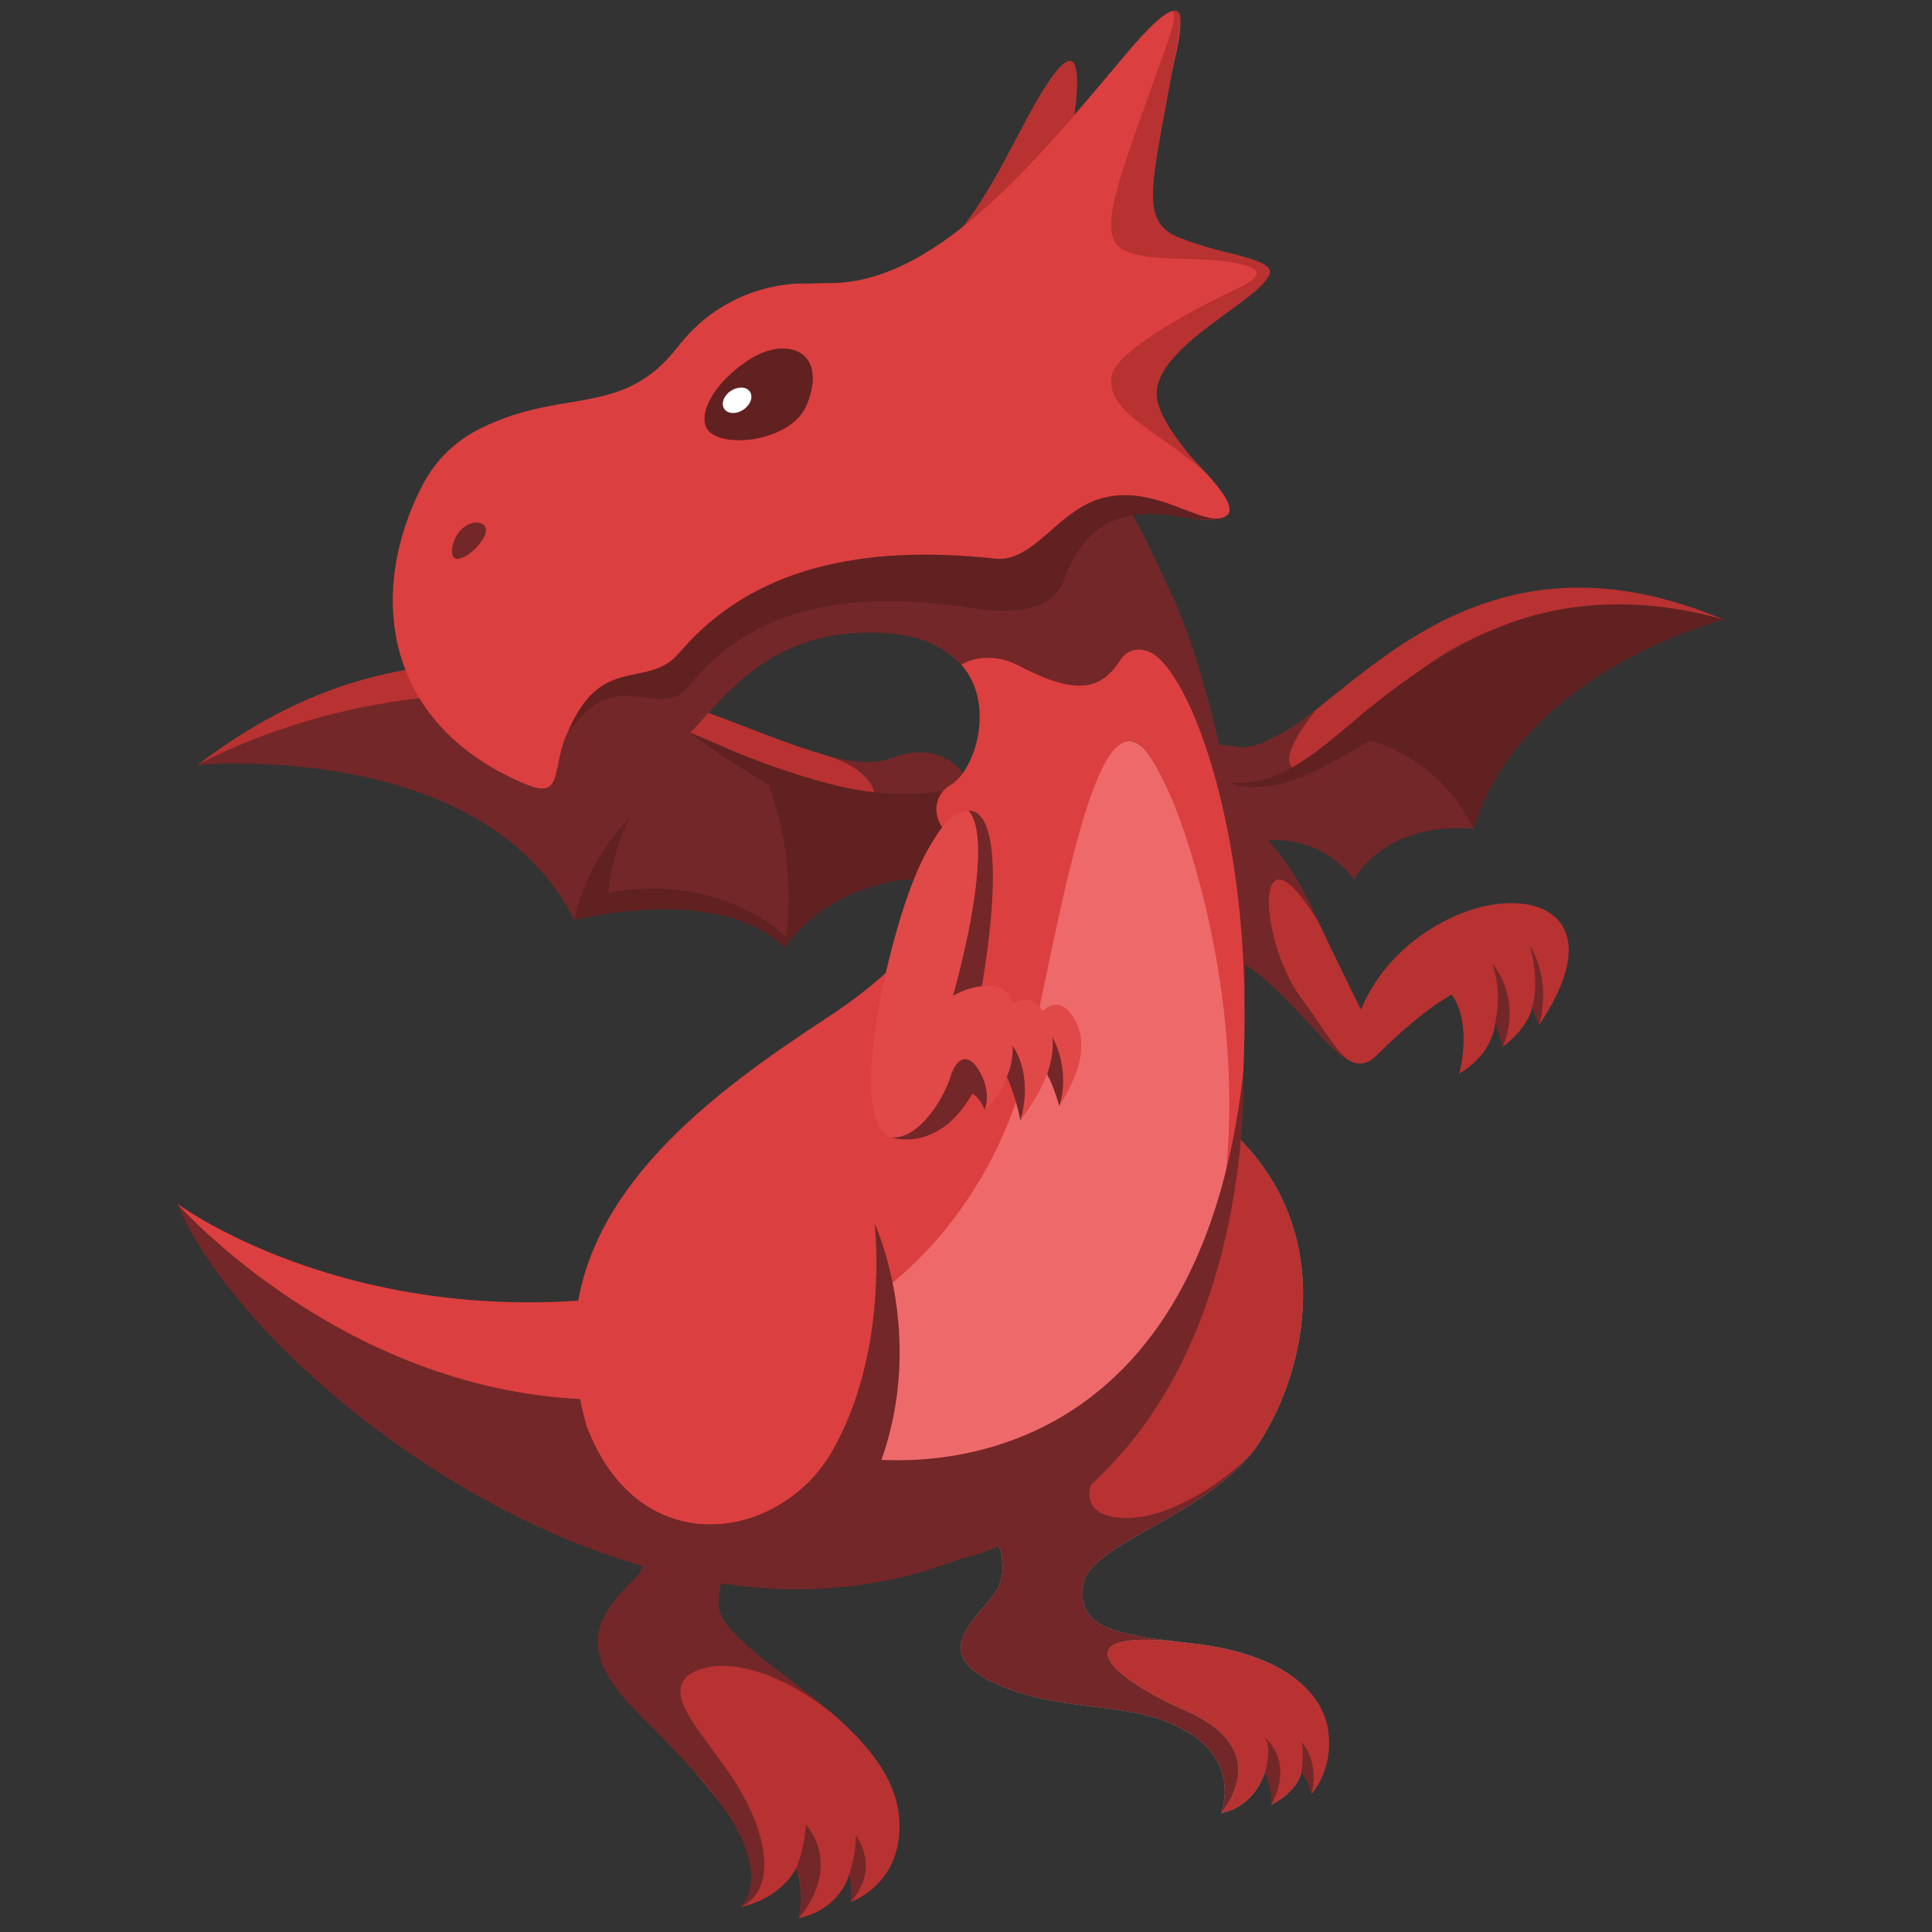 <?xml version="1.0" encoding="utf-8"?>
<!-- Generator: Adobe Illustrator 16.2.1, SVG Export Plug-In . SVG Version: 6.00 Build 0)  -->
<!DOCTYPE svg PUBLIC "-//W3C//DTD SVG 1.1//EN" "http://www.w3.org/Graphics/SVG/1.1/DTD/svg11.dtd">
<svg version="1.1" id="Layer_1" xmlns="http://www.w3.org/2000/svg" xmlns:xlink="http://www.w3.org/1999/xlink" x="0px" y="0px"
	 width="612px" height="612px" viewBox="0 0 612 612" enable-background="new 0 0 612 612" xml:space="preserve">
<rect x="0" y="0" width="612" height="612" fill="#333333" stroke="none"/>
<g>
	<path fill="#B73231" d="M316.729,248.445c0.163,0.274,0.329,0.547,0.489,0.818c4.302,7.272-1.022,2.254-1.844,9.629
		c-0.819,7.375-12.084,6.35-18.229,6.35c-6.146,0-17.515-3.481-17.515-3.481s-9.012-3.493-1.536-4.302
		c7.476-0.81,8.397-10.345-17.369-18.493v-0.002c-41.492-11.729-115.321-60.147-198.106,3.344
		c99.112-48.93,184.517,4.038,184.517,4.038s-13.086,21.918,1.316,53.793c0,0,14.586-34.915,45.899-21.053
		c31.316,13.856,45.463-25.13,45.463-25.13L316.729,248.445z"/>
	<path fill="#732728" d="M273.388,255.198c-7.476,0.809,6.241,6.563,6.241,6.563s11.369,3.481,17.515,3.481
		c6.146,0,17.41,1.025,18.229-6.35c0.821-7.375,6.146-2.357,1.844-9.629c-0.16-0.271-0.326-0.544-0.489-0.818l-11.077-2.646
		c0,0-6.743-11.936-23.305-5.661c-5.641,2.136-12.923,1.287-21.623-1.174v0.002C276.658,243.221,280.863,254.389,273.388,255.198z"
		/>
</g>
<path fill="#B73231" d="M391.405,237.176c-13.669-1.839-16.683,8.407-16.683,8.407l-23.23,13.986c0,0,17.613,27.084,38.926,11.047
	c21.319-16.031,38.543,7.884,38.543,7.884c8.706-19.733,37.81-16.017,37.81-16.017c13.358-57.524,79.274-66.205,79.274-66.205
	C455.29,157.978,418.272,240.787,391.405,237.176z"/>
<path fill="#732728" d="M250.558,249.77c0,0-88.828-56.391-187.94-7.461c0,0,90.24-8.484,119.337,49.083
	C181.956,291.392,212.828,249.77,250.558,249.77z"/>
<path fill="#732728" d="M247.135,246.347c-37.73,0-65.179,45.045-65.179,45.045s49.873-13.395,66.495,8.748
	C239.899,269.513,247.135,246.347,247.135,246.347z"/>
<path fill="#732728" d="M62.618,242.309c0,0,91.961-52.819,184.517,4.038l-7.975,3.423
	C239.16,249.77,170.211,197.163,62.618,242.309z"/>
<path fill="#732728" d="M546.045,196.279c0,0-54.82-16.852-97.921,17.419c-36.952,29.383-42.61,34.861-52.182,33.954
	c-10.373-0.984-10.666,3.15-12.182,6.405l6.361,12.344h9.615c0,0,17.025-3.366,29.224,12.099c0,0,9.357-18.273,37.81-16.017
	C466.771,262.484,479.32,209.915,546.045,196.279z"/>
<path fill="#732728" d="M226.674,235.477c26.354,11.465,46.119,18.71,56.681,14.293c10.563-4.422,19.308,4.893,19.308,4.893
	L291.76,278.63c0,0-26.568-3.168-43.309,21.51c0,0-8.871-26.896-3.486-51.383l-13.921-10.442"/>
<path fill="#989898" d="M377.248,520.521c-24.985-2.727-35.966-5.074-34.151-18.476c1.707-12.579,36.226-20.957,52.857-41.093
	c1.09-1.32,2.103-2.689,3.026-4.115c14.993-23.171,23.966-65.763-6.586-96.317c-8.847,70.717-40.052,103.288-63.691,119.526
	c-4.687,3.218-9.079,5.81-12.939,7.912c0,0,4.917,9.939-1.363,17.722c-6.967,8.633-19.686,18.932,2.122,28.169
	c21.807,9.237,41.646,4.394,59.214,14.538c17.567,10.146,11.057,25.897,11.057,25.897s9.992-1.065,13.932-13.025
	c0,0,2.727,5.301,1.97,10.447c0,0,8.177-3.937,9.54-10.447c0,0,3.784-0.23,3.784,2.953c0,0,3.183-0.533,3.183-15.676
	C419.201,533.394,402.239,523.248,377.248,520.521z"/>
<path fill="#B73231" d="M392.395,360.521c-2.121,16.938-5.532,31.669-9.805,44.526c-2.643,22.488-53.184,65.46-39.238,79.403
	c14.079,0.983,33.698-4.595,52.603-23.497c1.09-1.32,2.103-2.689,3.026-4.115C413.974,433.667,422.946,391.075,392.395,360.521z"/>
<path fill="#732728" d="M395.954,460.953c-11.312,11.312-24.926,17.941-34.188,19.487c-8.585,1.433-24.988,0-11.621-18.85
	l-6.794-1.431c19.853-20.122,36.955-35.679,39.238-55.113c-13.568,40.835-35.911,62.651-53.887,75
	c-4.687,3.218-9.079,5.81-12.939,7.912c0,0,4.917,9.939-1.363,17.722c-6.967,8.633-19.686,18.932,2.122,28.169
	c21.807,9.237,41.646,4.394,59.214,14.538c17.567,10.146,11.057,25.897,11.057,25.897s17.866-19.535-10.908-32.259
	c-27.874-12.325-36.988-25.5-3.39-22.043c-21.617-2.55-31.093-5.421-29.398-17.938C344.804,489.467,379.322,481.089,395.954,460.953
	z"/>
<path fill="#732728" d="M250.645,398.113c-117.518,40.394-194.453-16.771-194.453-16.771
	c21.81,53.309,142.505,150.385,242.82,114.179L250.645,398.113z"/>
<path fill="#EE6A6A" d="M365.041,240.71c-16.408-26.537-28.984,40.988-40.177,92.501c-11.189,51.518-44.841,75.091-44.841,75.091
	l-0.123,0.059c2.312,29.541-8.429,57.82-24.393,82.894l5.322,3.374c12.795,4.989,31.749,6.99,54.934-6.669
	c14.915-8.133,37.747-23.357,55.051-55.42C400.121,342.942,380.919,266.397,365.041,240.71z"/>
<g>
	<path fill="#DC3F3F" d="M249.507,432.836c5.728-2.107,10.75-4.259,15.181-6.438l-14.043-28.285
		c-117.518,40.394-194.453-16.771-194.453-16.771S137.515,474.03,249.507,432.836z"/>
</g>
<g>
	<path fill="#A5A5A5" d="M377.037,520.497c-1.02-0.109-1.99-0.226-2.968-0.336c0.605,0.067,1.187,0.13,1.815,0.207
		C376.273,520.416,376.65,520.454,377.037,520.497z"/>
	<path fill="#A5A5A5" d="M372.495,519.983c0.512,0.059,1.054,0.12,1.574,0.178C373.547,520.104,373.002,520.032,372.495,519.983z"/>
	<path fill="#B73231" d="M400.725,561.26c0,0,2.727,5.301,1.97,10.447c0,0,8.177-3.937,9.54-10.447c0,0,3.141,3.899,3.141,7.077
		c0,0,7.005-7.23,5.414-19.8c-1.902-15.023-18.55-25.289-43.541-28.016c-0.072-0.01-0.137-0.02-0.211-0.024
		c-0.387-0.043-0.764-0.081-1.152-0.129c-0.629-0.077-1.21-0.14-1.815-0.207c-0.521-0.058-1.062-0.119-1.574-0.178
		c-33.599-3.457-24.484,9.718,3.39,22.043c28.774,12.724,10.908,32.259,10.908,32.259S396.785,573.22,400.725,561.26z"/>
</g>
<g>
	<path fill="none" d="M428.554,336.5c0.26,0.096,0.526,0.173,0.796,0.23C429.085,336.673,428.821,336.591,428.554,336.5z"/>
	<path fill="none" d="M429.501,336.769c0.249,0.048,0.504,0.082,0.758,0.096C430.007,336.846,429.755,336.82,429.501,336.769z"/>
	<path fill="#B73231" d="M461.225,290.028c-23.625,10.38-30.062,29.835-30.062,29.835s-3.333-6.361-15.446-31.804
		c-16.913-35.51-30.288-26.959-30.288-26.959v27.017c30.648,25.754,35.166,45.415,43.126,48.382c0.268,0.091,0.531,0.173,0.796,0.23
		c0.05,0.014,0.1,0.028,0.151,0.038c0.254,0.052,0.506,0.077,0.758,0.096c0.14,0.01,0.276,0.034,0.418,0.034
		c1.795,0.038,3.55-0.716,5.332-2.497c15.051-15.052,23.852-19.311,23.852-19.311c6.7,9.314,2.385,24.991,2.385,24.991
		c11.472-6.818,11.472-16.699,11.472-16.699l2.387,8.177c8.518-6.588,9.312-12.608,9.312-12.608l2.161,5.68
		C511.426,289.193,484.849,279.653,461.225,290.028z"/>
	<path fill="#C2C1C1" d="M430.677,336.898c-0.142,0-0.278-0.024-0.418-0.034C430.398,336.879,430.54,336.894,430.677,336.898z"/>
	<path fill="#C2C1C1" d="M429.35,336.73c0.05,0.014,0.103,0.028,0.151,0.038C429.449,336.759,429.399,336.744,429.35,336.73z"/>
	<path fill="#732728" d="M428.554,336.5c-7.96-2.968-12.478-22.628-43.126-48.382v12.022
		C407.85,311.11,419.092,333.269,428.554,336.5z"/>
</g>
<g>
	<path fill="#732728" d="M400.725,550.511c0,0,2.346,2.271,0,10.749c2.419,5.926,1.97,10.447,1.97,10.447
		C410.153,557.664,400.725,550.511,400.725,550.511z"/>
	<path fill="#732728" d="M412.234,551.682c1.042,4.201,0,9.578,0,9.578c2.634,3.615,3.141,7.077,3.141,7.077
		C418.177,558.043,412.234,551.682,412.234,551.682z"/>
</g>
<path fill="#732728" d="M386.055,252.05l3.351,25.101C404.589,252.732,386.055,252.05,386.055,252.05z"/>
<path fill="#732728" d="M411.846,315.807c-13.774-19.801-14.377-57.51,5.895-23.502c0,0-10.748-26.507-25.005-32.648
	c-15.643-6.736-7.61,31.467-7.61,31.467s7.403,8.584,7.835,9.017"/>
<path fill="#732728" d="M473.717,323.383c2.274-9.881-1.021-18.173-1.021-18.173s9.653,10.597,3.407,26.35"/>
<path fill="#732728" d="M485.415,318.951c2.464-9.463-0.868-19.46-0.868-19.46s7.04,9.925,3.029,25.14"/>
<g>
	<path fill="#DC3F3F" d="M366.783,179.509c-21.912-0.24-15.56,46.236-43.445,31.616c-11.691-6.126-21.26-6.86-26.715-6.573
		c21.45,10.664,13.435,38.468,4.905,43.826c-10.601,6.664-2.122,14.841-2.122,14.841l-1.513,19.084c0,0-0.607,16.958-35.74,39.98
		C227.018,345.3,182.04,377.56,182.04,424.809c0,10.567,1.58,19.531,3.889,27.237c15.683,41.362,57.538,37.2,75.773,10.779
		c8.916-12.915,8.484-4.71,5.603,7.058c9.065-19.354,14.274-40.1,12.596-61.522l-39.795,19.026l39.917-19.085
		c0,0,35.063-23.573,46.252-75.091c11.192-51.513,22.357-119.038,38.766-92.501c15.878,25.687,35.08,102.232,5.773,191.829
		c9.754-18.071,17.758-41.474,21.58-72.019C392.395,360.521,404.515,257.149,366.783,179.509z"/>
	<path fill="#B73231" d="M222.821,564.572c0.02,0.029,0.039,0.054,0.062,0.078c12.771,14.994,21.27,29.988,11.787,39.471
		c0,0,12.265-2.276,17.565-12.421c0,0,2.729,7.571,0.759,15.901c0,0,12.267-1.82,16.053-13.934c0,0,1.21,4.394,0.454,8.782
		c0,0,15.448-4.994,15.448-24.079c0-13.616-9.245-24.966-20.304-34.746C222.701,507.952,188.886,524.675,222.821,564.572z"/>
</g>
<path fill="#732728" d="M240.106,484.819c1.527-1.128,2.573-1.704,2.573-1.704l12.829,8.139c4.389-6.896,8.359-14.035,11.797-21.371
	c2.881-11.768,3.313-19.973-5.603-7.058c-18.235,26.421-60.09,30.583-75.773-10.779c8.016,26.752,24.865,38.209,15.344,47.729
	c-12.267,12.268-19.538,22.561,0.908,43.009c6.827,6.827,14.298,14.348,20.703,21.866c-0.024-0.024-0.043-0.049-0.062-0.078
	c-0.946-1.113-1.827-2.198-2.655-3.26c28.068,31.051,14.505,42.809,14.505,42.809c12.267-5.935,8.046-25.293-3.231-41.771
	c-10.438-15.248-20.434-24.745-13.736-31.468c9.161-6.784,28.121-2.803,46.942,12.743c-16.49-14.592-37.02-25.701-37.02-35.673
	C227.625,495.66,235.809,488.002,240.106,484.819z"/>
<path fill="#EE6A6A" d="M371.05,252.655c0,0-9.285,113.545-9.285,117.179c0,3.636-2.372,38.785-6.119,42.534
	c-3.748,3.75-42.201,17.439-42.201,19.71l36.701,29.513C411.452,396.074,386.508,289.942,371.05,252.655z"/>
<g>
	<path fill="#B73231" d="M269.017,99.722c18.859,10.128,39.123,17.44,60.356,20.633c4.196,0.629,8.397,1.119,12.597,1.537
		c3.046-3.124,7.017-6.234,11.765-9.418c18.555-12.445,21.419-16.129,1.511-19.066c-19.909-2.936-24.664-9.523-18.044-39.562
		c4.761-21.582,8.765-53.081-9.581-20.545c-14.331,25.42-26.55,59.728-65.58,62.366C264.326,97.083,266.647,98.45,269.017,99.722z"
		/>
	<path fill="#DC3F3F" d="M385.425,100.572c19.69-13.329,22.719-17.266,1.518-20.295c-21.203-3.029-26.295-10.015-19.388-42.01
		c4.962-22.993,15.451-52.103-10.297-21.817c-25.746,30.291-58.898,73.219-94.267,73.219c-35.368,0-39.305,13.329-57.478,31.501
		c-4.367,4.369-12.608,5.618-22.162,6.904c-39.927,6.727-59.471,70.199-33.649,88.568c10.752,7.648,26.93-5.992,45.877-5.992
		c26.551,0,20.989-30.243,84.824-32.072c0,0-1.971,4.21-5.046,10.697c10.426-0.197,21.461,0.989,32.833,3.375
		c19.354,4.06,23.44,2.386,25.939-2.557c-2.589-0.348-4.876-3.015-3.054-5.84c4.117-6.388,7.862-13.722,14.344-18.082
		c6.174-4.148,13.114-6.179,20.557-5.613c1.219,0.091,2.141,0.625,2.782,1.366c0.341-0.086,0.691-0.136,1.058-0.089
		c1.96,0.259,4.008,0.432,5.89,1.073c1.229,0.42,2.338,0.991,3.459,1.567c17.983,1.707,9.902-7.864-4.641-22.407
		C358.471,126.013,365.737,113.895,385.425,100.572z"/>
	<path fill="#DC3F3F" d="M195.579,209.002c-18.948,0-22.625,12.005-33.378,4.357c-25.821-18.37-18.777-78.56,21.15-85.287
		c-17.215,2.324-38.713,4.772-49.621,25.807c-16.962,32.71-13.348,75.159,32.711,94.498c15.146,6.362,5.3-10.447,18.475-23.622
		c13.177-13.174,23.14,1.19,31.35-9.237c14.07-17.88,34.937-25.792,59.091-26.244c3.075-6.487,5.046-10.697,5.046-10.697
		C216.568,180.406,222.13,209.002,195.579,209.002z"/>
</g>
<path fill="#732728" d="M153.271,166.339c-2.823-2.468-8.92,0.758-9.955,6.813c-0.333,1.954-0.051,3.063,0.595,3.558
	c2.115,1.608,8.122-3.308,9.67-7.13C154.108,168.269,154.123,167.083,153.271,166.339z"/>
<path fill="#DC3F3F" d="M256.368,89.841c0,0-24.503-2.142-41.617,19.968c-17.111,22.115-35.356,13.357-60.083,24.779l-7.682,10.658
	c0,0-4.269,24.578,6.964,5.013c11.232-19.565,46.615-15.335,58.842-33.171C225.541,98.488,240.142,90.883,256.368,89.841"/>
<path fill="#732728" d="M252.995,607.602c0,0,14.002-14.841,2.346-29.681c0,0-0.524,7.869-3.104,13.779
	C252.236,591.7,254.932,598.215,252.995,607.602z"/>
<path fill="#732728" d="M269.048,593.668c2.722-8.819,1.925-12.343,1.925-12.343s8.292,9.919-1.471,21.125
	C269.501,602.45,269.842,596.731,269.048,593.668"/>
<path fill="#732728" d="M270.932,461.591c0,0,107.133,20.079,122.935-122.167c0,0,3.257,74.635-39.672,122.167
	c-44.35,49.103-82.956,30.901-101.131,30.901"/>
<path fill="#732728" d="M277.202,467.693c-12.93,33.446,36.242,25.418,60.835,5.291c0,0-34.161,33.378-88.53,29.221l8.632-23.555
	l4.316-7.274L277.202,467.693z"/>
<path fill="#732728" d="M277.032,387.557c0,0,7.951,65.195-34.314,95.559c0,0,6.542,6.985,18.149,11.513
	C303.091,443.135,277.032,387.557,277.032,387.557z"/>
<path fill="#732728" d="M369.31,184.463c-3.89-8.844-9.341-19.824-12.202-24.246c-2.569,0.994-6.173,2.415-8.508,4.72
	c-4.088,4.019-7.699,8.479-11.746,12.512c-8.066,8.042-19.146,8.253-29.845,10.327c-0.533,0.105-1.015,0.062-1.447-0.058
	c-0.132,0.004-0.258,0.02-0.399,0.009c-21.121-1.296-43.235-0.024-64.032,4.288c-0.476,0.096-0.912,0.091-1.313,0.004
	c-4.268,2.564-8.311,5.474-11.936,8.931c-3.983,3.783-7.293,8.844-11.501,12.281c-5.747,4.696-11.417,4.597-18.316,3.164
	c-0.639,0.612-1.513,1.018-2.656,1.018c-0.907,0-1.646-0.257-2.232-0.666l-1.205,0.687c-1.459,2.468-3.548,4.276-5.848,5.941
	c-0.55,0.398-1.131,0.797-1.709,1.21c-0.148,0.706-0.465,1.366-0.955,1.892c6.503,6.493,22.076,17.558,32.706,8.287
	c12.042-12.108,25.819-34.396,59.24-34.396c6.715,0,12.239,0.874,16.766,2.372c0.195,0.063,0.384,0.129,0.576,0.197
	c0.3,0.105,0.586,0.216,0.876,0.327c6.497,2.578,10.903,7.274,10.903,7.274s7.522-4.95,17.912,0.134
	c0.301,0.154,0.598,0.288,0.9,0.451c18.71,10.04,25.761,6.059,30.607-0.636c0.505-0.699,0.994-1.424,1.463-2.17
	c3.607-4.143,9.261-3.2,15.09,2.802l0.014-0.01c0.054,0.062,0.102,0.125,0.154,0.182c2.787,2.915,5.605,6.981,8.261,12.205
	c4.42,8.163,7.149,16.723,8.755,22.085C384.616,228.491,379.095,203.928,369.31,184.463z"/>
<path fill="#612121" d="M236.944,114.164c11.917-7.951,25.55-3.308,18.696,13.91c-4.544,11.417-25.423,14.197-31.038,8.579
	C220.824,132.872,224.372,122.552,236.944,114.164z"/>
<g>
	<path fill="#FFFFFF" d="M229.591,129.729c1.249,1.534,4.033,1.459,6.191-0.17c2.156-1.609,2.883-4.166,1.621-5.69
		c-1.265-1.527-4.045-1.452-6.203,0.17C229.046,125.658,228.316,128.212,229.591,129.729z"/>
</g>
<path fill="#732728" d="M306.742,256.76c5.493,5.867,3.125,27.588-3.267,52.771c-2.883,11.354-6.05,20.654-9.475,27.938
	c0.023,0.024,0.052,0.04,0.077,0.063c2.559,2.511,5.296,4.791,8.116,6.972c3.699-8.157,6.74-19.373,9.096-33.624
	C316.205,281.18,316.131,256.568,306.742,256.76z"/>
<path fill="#732728" d="M306.557,296.121c-5.029,20.785-17.824,20.646-19.481,43.092c-1.608,21.793,8.431-5.383,8.431-5.383
	s11.05-12.833,11.05-14.423c0-1.589,1.786-2.843,1.786-5.113"/>
<path fill="#612121" d="M342.115,160.87c-9.847,6.012-16.83,17.182-26.957,16.082c-42.024-4.581-77.047,2.823-99.954,29.806
	c-10.222,12.036-24.489-0.264-35.284,24.986l4.996-5.524c13.177-13.175,25.065,1.651,33.275-8.777
	c20.142-25.596,51.911-30.743,89.999-24.794c15.537,2.427,25.405-0.362,28.735-8.63c3.333-8.268,9.734-24.993,35.781-20.446
	c9.987,1.738,14.928,1.339,16.339-0.715C382.104,169.752,362.71,148.3,342.115,160.87z"/>
<path fill="#E14848" d="M338.982,320.799c-2.161-2.683-4.325-2.886-6.093-2.251c-1.037,0.372-1.923,1.029-2.6,1.646
	c0,0-0.02-0.035-0.031-0.052c-2.148-3.203-4.525-3.789-6.597-3.376c-1.019,0.202-1.947,0.653-2.754,1.156
	c-1.479-5.06-5.459-7.103-13.89-4.694c-1.825,0.522-3.534,1.269-5.126,2.201c0.536-1.908,1.064-3.86,1.583-5.898
	c6.392-25.183,8.759-46.904,3.267-52.771c-1.022,0.024-2.151,0.327-3.401,0.965c-5.87,2.986-13.631,14.99-20.899,42.933
	c-5.606,21.544-8.907,45.501-4.398,55.354c1.16,2.535,2.833,4.14,5.123,4.525c15.297,4.328,26.68-18.568,26.68-18.568
	s2.041,6.098,2.041,9.563c0,0,4.204-2.665,7.033-10.413c1.359,2.741,2.351,5.451,2.992,7.729c0.996,3.528,1.279,6.035,1.279,6.035
	c4.132-5.358,6.858-10.222,8.472-14.634c0.797,1.439,1.475,2.858,2,4.152c1.38,3.39,1.896,5.954,1.896,5.954
	C344.398,336.605,343.976,327.022,338.982,320.799z"/>
<path fill="#732728" d="M323.191,354.884c0,0,4.573-12.892-2.41-23.67c0,0,0.367,5.099-1.835,9.856
	C318.946,341.07,321.912,347.677,323.191,354.884z"/>
<path fill="#732728" d="M335.56,350.356c0,0-1.584-5.843-3.875-10.106c0,0,2.444-6.161,1.666-11.759
	C333.351,328.491,339.261,338.482,335.56,350.356z"/>
<path fill="#732728" d="M309.799,338.612l0.012-0.021c-0.065-0.106-0.138-0.171-0.202-0.271c-1.241-1.885-2.566-2.811-3.843-2.823
	c-1.82-0.014-3.537,1.817-4.73,5.67c-2.074,6.7-9.823,19.771-18.662,19.143c0,0,14.773,5.21,25.629-13.87
	c0,0,2.432,1.219,3.884,5.094C311.887,351.532,314.524,345.955,309.799,338.612z"/>
<path fill="#732728" d="M359.719,205.87"/>
<path fill="#732728" d="M361.748,205.87c11.806,0,32.502,47.491,32.502,114.786c0,0,3.031-58.826-17.282-117.756"/>
<path fill="#732728" d="M417.183,224.547c-9.548,7.65-20.069,13.247-25.396,12.017c-5.326-1.229-7.578,0-7.578,0l2.766,12.702
	c0,0,5.732,5.438,6.309,6.016c0.575,0.579,16.226-4.069,16.226-4.069l2.055-7.142C401.861,242.568,417.183,224.547,417.183,224.547z
	"/>
<path fill="#B73231" d="M389.436,80.127l-0.005,0.002c-1.137-0.3-2.342-0.612-3.7-0.946c-3.657-0.895-8.513-2.456-12.484-4.045
	c-10.161-4.064-9.064-13.213-5.377-33.8c3.687-20.588,6.76-34.646,5.915-36.758c-0.845-2.113-3.312-0.751-3.312-0.751
	c3.697-1.208-0.322,8.769-3.831,18.612c-12.035,33.75-19.238,51.479-11.37,56.386c6.529,4.071,20.835,2.549,31.996,3.879
	c12.56,1.498,14.452,4.15,4.091,8.983c-0.017,0.007-0.026,0.015-0.044,0.021c-9.271,4.288-37.311,18.706-39.062,26.959
	c-2.665,12.548,16.427,18,31.378,32.951c0,0-17.243-17.075-17.243-26.806c0-14.519,28.973-27.931,34.687-36.175
	c0.015-0.019,0.026-0.029,0.041-0.048C403.67,85.229,403.165,83.529,389.436,80.127z"/>
<path fill="#612121" d="M466.771,262.484c0,0-11.54-27.007-42.66-29.686c0,0,23.08-22.456,50.169-33.854
	c18.979-7.987,43.547-10.697,71.766-2.665C546.045,196.279,482.066,212.493,466.771,262.484z"/>
<path fill="#612121" d="M248.451,300.14c0,0,6.133-29.95-8.261-58.952c0,0,29.839,14.005,58.578,9.351c0,0-4.593,4.76-0.373,11.499
	c0,0-5.876,8.085-8.903,16.468C289.492,278.505,264.669,278.5,248.451,300.14z"/>
<path fill="#612121" d="M432.525,225.355c-15.165,12.642-27.163,24.078-43.12,22.537c0,0,9.082,4.508,24.138-2.31
	c15.057-6.817,27.631-15.729,27.631-15.729"/>
<path fill="#612121" d="M218.699,232.111c0,0,40.782,19.32,64.757,19.32l-18.326,2.134l-15.57-1.515
	C249.56,252.05,229.627,240.974,218.699,232.111z"/>
<path fill="#612121" d="M181.956,291.392c0,0,2.972-17.748,17.414-32.189c0,0-7.56,13.833-6.597,29.962
	C192.772,289.164,186.67,290.302,181.956,291.392z"/>
<path fill="#612121" d="M181.956,291.392c0,0,46.053-11.69,66.495,8.748l1.336-2.622c0,0-21.226-22.801-60.711-14.043"/>
</svg>
